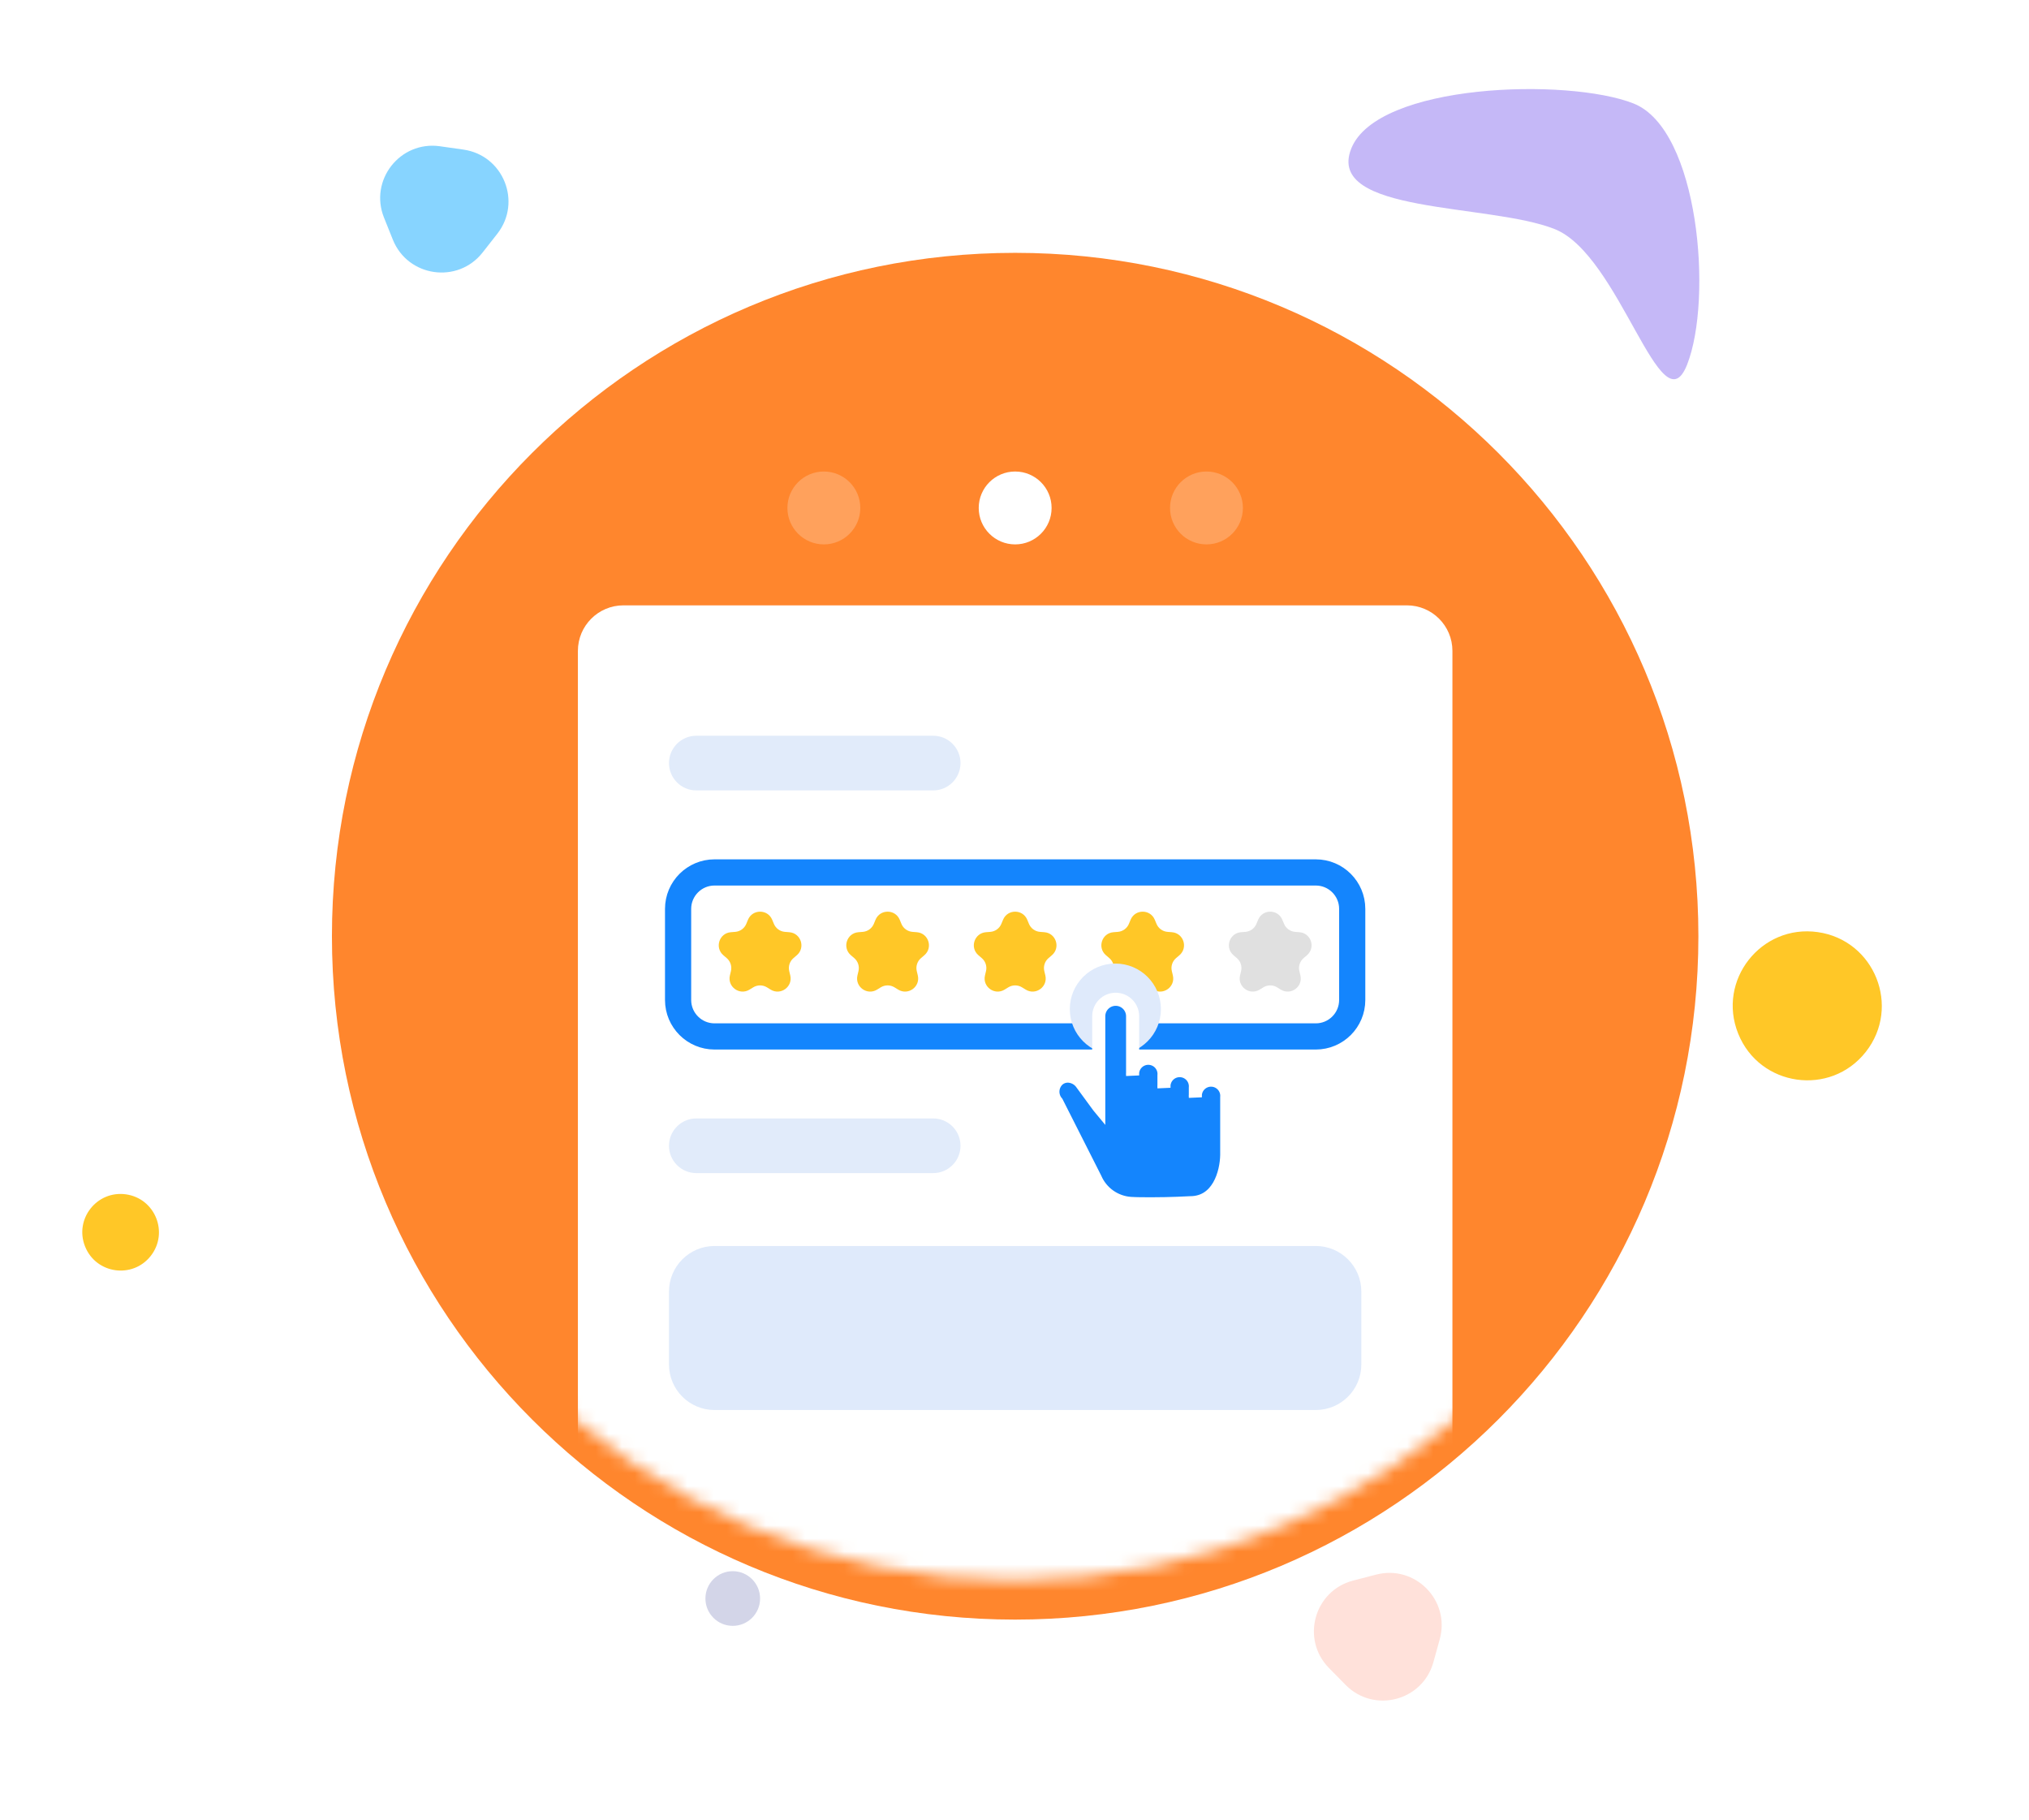 <svg width="155" height="139" viewBox="0 0 155 139" fill="none" xmlns="http://www.w3.org/2000/svg">
<path d="M77.55 123.698C106.376 123.698 129.744 100.33 129.744 71.504C129.744 42.678 106.376 19.311 77.55 19.311C48.725 19.311 25.357 42.678 25.357 71.504C25.357 100.33 48.725 123.698 77.55 123.698Z" fill="#FF862D"/>
<g filter="url(#filter0_d_2403_22983)">
<mask id="mask0_2403_22983" style="mask-type:alpha" maskUnits="userSpaceOnUse" x="25" y="19" width="105" height="105">
<path d="M77.55 123.698C106.376 123.698 129.744 100.33 129.744 71.504C129.744 42.678 106.376 19.311 77.55 19.311C48.725 19.311 25.357 42.678 25.357 71.504C25.357 100.33 48.725 123.698 77.55 123.698Z" fill="#FF862D"/>
</mask>
<g mask="url(#mask0_2403_22983)">
<path d="M107.475 49.234H47.626C45.704 49.234 44.147 50.792 44.147 52.714V125.785C44.147 127.707 45.704 129.264 47.626 129.264H107.475C109.396 129.264 110.954 127.707 110.954 125.785V52.714C110.954 50.792 109.396 49.234 107.475 49.234Z" fill="white"/>
</g>
<circle opacity="0.2" r="2.088" transform="matrix(1 0 0 -1 55.977 125.088)" fill="#27308C"/>
<path d="M29.335 19.621C28.187 16.763 30.564 13.736 33.612 14.171L35.407 14.427C38.455 14.862 39.889 18.434 37.988 20.856L36.869 22.283C34.968 24.705 31.158 24.161 30.01 21.304L29.335 19.621Z" fill="#87D4FF"/>
<path d="M6.5 98.205C5.661 96.115 7.399 93.901 9.628 94.219V94.219C11.857 94.537 12.906 97.149 11.516 98.921V98.921C10.126 100.692 7.339 100.295 6.5 98.205V98.205Z" fill="#FFC727"/>
<path d="M132.783 81.941C131.152 77.878 134.531 73.572 138.866 74.191V74.191C143.201 74.809 145.24 79.889 142.537 83.334V83.334C139.834 86.778 134.415 86.005 132.783 81.941V81.941Z" fill="#FFC727"/>
<path d="M101.523 130.394C99.364 128.2 100.39 124.49 103.37 123.717L105.125 123.262C108.106 122.488 110.806 125.232 109.985 128.2L109.502 129.947C108.681 132.915 104.955 133.881 102.795 131.687L101.523 130.394Z" fill="#FFE1DA"/>
<path opacity="0.3" d="M128.881 30.851C126.904 35.856 123.761 22.469 118.756 20.492C113.752 18.515 101.245 19.36 103.222 14.356C105.199 9.351 119.784 8.926 124.789 10.903C129.793 12.88 130.857 25.847 128.881 30.851Z" fill="#3F13E4"/>
</g>
<path d="M71.287 56.193H53.194C52.041 56.193 51.106 57.128 51.106 58.281C51.106 59.434 52.041 60.369 53.194 60.369H71.287C72.441 60.369 73.375 59.434 73.375 58.281C73.375 57.128 72.441 56.193 71.287 56.193Z" fill="#E1EBFA"/>
<path d="M71.287 85.422H53.194C52.041 85.422 51.106 86.357 51.106 87.51C51.106 88.663 52.041 89.597 53.194 89.597H71.287C72.441 89.597 73.375 88.663 73.375 87.51C73.375 86.357 72.441 85.422 71.287 85.422Z" fill="#E1EBFA"/>
<path d="M100.515 66.633H54.585C53.048 66.633 51.801 67.879 51.801 69.416V76.376C51.801 77.913 53.048 79.159 54.585 79.159H100.515C102.053 79.159 103.299 77.913 103.299 76.376V69.416C103.299 67.879 102.053 66.633 100.515 66.633Z" stroke="#1485FD" stroke-width="2"/>
<path d="M57.141 70.245C57.483 69.424 58.647 69.424 58.988 70.245L59.119 70.559C59.263 70.906 59.588 71.142 59.962 71.172L60.301 71.199C61.188 71.27 61.547 72.377 60.872 72.956L60.614 73.177C60.329 73.421 60.204 73.804 60.291 74.168L60.37 74.499C60.577 75.364 59.635 76.048 58.876 75.585L58.586 75.407C58.266 75.212 57.864 75.212 57.544 75.407L57.253 75.585C56.494 76.048 55.553 75.364 55.759 74.499L55.838 74.168C55.925 73.804 55.801 73.421 55.516 73.177L55.258 72.956C54.582 72.377 54.942 71.27 55.828 71.199L56.167 71.172C56.541 71.142 56.867 70.906 57.011 70.559L57.141 70.245Z" fill="#FFC727"/>
<path d="M66.884 70.245C67.226 69.424 68.389 69.424 68.731 70.245L68.861 70.559C69.005 70.906 69.331 71.142 69.705 71.172L70.044 71.199C70.93 71.27 71.29 72.377 70.614 72.956L70.356 73.177C70.071 73.421 69.947 73.804 70.034 74.168L70.113 74.499C70.319 75.364 69.378 76.048 68.619 75.585L68.329 75.407C68.009 75.212 67.606 75.212 67.286 75.407L66.996 75.585C66.237 76.048 65.296 75.364 65.502 74.499L65.581 74.168C65.668 73.804 65.543 73.421 65.259 73.177L65 72.956C64.325 72.377 64.684 71.27 65.571 71.199L65.91 71.172C66.284 71.142 66.609 70.906 66.754 70.559L66.884 70.245Z" fill="#FFC727"/>
<path d="M76.627 70.245C76.968 69.424 78.132 69.424 78.473 70.245L78.604 70.559C78.748 70.906 79.074 71.142 79.447 71.172L79.787 71.199C80.673 71.27 81.033 72.377 80.357 72.956L80.099 73.177C79.814 73.421 79.69 73.804 79.777 74.168L79.856 74.499C80.062 75.364 79.121 76.048 78.362 75.585L78.071 75.407C77.751 75.212 77.349 75.212 77.029 75.407L76.739 75.585C75.98 76.048 75.038 75.364 75.245 74.499L75.323 74.168C75.411 73.804 75.286 73.421 75.001 73.177L74.743 72.956C74.068 72.377 74.427 71.27 75.314 71.199L75.653 71.172C76.027 71.142 76.352 70.906 76.496 70.559L76.627 70.245Z" fill="#FFC727"/>
<path d="M86.37 70.245C86.711 69.424 87.874 69.424 88.216 70.245L88.347 70.559C88.491 70.906 88.816 71.142 89.19 71.172L89.529 71.199C90.416 71.27 90.775 72.377 90.1 72.956L89.841 73.177C89.557 73.421 89.432 73.804 89.519 74.168L89.598 74.499C89.805 75.364 88.863 76.048 88.104 75.585L87.814 75.407C87.494 75.212 87.091 75.212 86.772 75.407L86.481 75.585C85.722 76.048 84.781 75.364 84.987 74.499L85.066 74.168C85.153 73.804 85.029 73.421 84.744 73.177L84.486 72.956C83.81 72.377 84.17 71.27 85.056 71.199L85.395 71.172C85.769 71.142 86.095 70.906 86.239 70.559L86.37 70.245Z" fill="#FFC727"/>
<path d="M96.113 70.245C96.454 69.424 97.618 69.424 97.959 70.245L98.09 70.559C98.234 70.906 98.559 71.142 98.933 71.172L99.272 71.199C100.159 71.27 100.518 72.377 99.843 72.956L99.585 73.177C99.3 73.421 99.175 73.804 99.263 74.168L99.341 74.499C99.548 75.364 98.607 76.048 97.847 75.585L97.557 75.407C97.237 75.212 96.835 75.212 96.515 75.407L96.224 75.585C95.465 76.048 94.524 75.364 94.731 74.499L94.809 74.168C94.896 73.804 94.772 73.421 94.487 73.177L94.229 72.956C93.553 72.377 93.913 71.27 94.8 71.199L95.139 71.172C95.512 71.142 95.838 70.906 95.982 70.559L96.113 70.245Z" fill="#E0E0E0"/>
<path d="M100.516 95.164H54.586C52.664 95.164 51.106 96.722 51.106 98.644V104.211C51.106 106.133 52.664 107.691 54.586 107.691H100.516C102.438 107.691 103.995 106.133 103.995 104.211V98.644C103.995 96.722 102.438 95.164 100.516 95.164Z" fill="#DFEAFB"/>
<path d="M62.936 41.579C64.473 41.579 65.72 40.333 65.72 38.795C65.72 37.258 64.473 36.012 62.936 36.012C61.399 36.012 60.152 37.258 60.152 38.795C60.152 40.333 61.399 41.579 62.936 41.579Z" fill="#FFA15C"/>
<path d="M77.55 41.579C79.088 41.579 80.334 40.333 80.334 38.795C80.334 37.258 79.088 36.012 77.55 36.012C76.013 36.012 74.767 37.258 74.767 38.795C74.767 40.333 76.013 41.579 77.55 41.579Z" fill="white"/>
<path d="M92.165 41.579C93.702 41.579 94.948 40.333 94.948 38.795C94.948 37.258 93.702 36.012 92.165 36.012C90.627 36.012 89.381 37.258 89.381 38.795C89.381 40.333 90.627 41.579 92.165 41.579Z" fill="#FFA15C"/>
<path d="M85.205 80.551C87.127 80.551 88.685 78.993 88.685 77.071C88.685 75.15 87.127 73.592 85.205 73.592C83.283 73.592 81.726 75.15 81.726 77.071C81.726 78.993 83.283 80.551 85.205 80.551Z" fill="#DFEAFB"/>
<path d="M87.924 91.942C87.368 91.942 86.848 91.942 86.374 91.913C85.792 91.873 85.231 91.674 84.754 91.336C84.277 90.999 83.903 90.536 83.671 89.999L80.736 84.197C80.52 83.946 80.413 83.621 80.436 83.291C80.46 82.961 80.613 82.654 80.862 82.437C81.066 82.273 81.321 82.185 81.582 82.187C81.775 82.193 81.964 82.24 82.137 82.326C82.31 82.412 82.462 82.534 82.582 82.684L83.916 84.504L83.936 84.528V77.614C83.936 77.271 84.072 76.942 84.315 76.699C84.557 76.457 84.886 76.32 85.229 76.32C85.572 76.32 85.901 76.457 86.144 76.699C86.386 76.942 86.523 77.271 86.523 77.614V82.137C86.508 81.971 86.528 81.803 86.581 81.644C86.634 81.486 86.72 81.341 86.833 81.217C86.946 81.094 87.083 80.995 87.236 80.928C87.389 80.861 87.554 80.826 87.721 80.826C87.888 80.826 88.053 80.861 88.206 80.928C88.359 80.995 88.497 81.094 88.609 81.217C88.722 81.341 88.808 81.486 88.861 81.644C88.915 81.803 88.934 81.971 88.919 82.137V83.08C88.904 82.914 88.924 82.746 88.978 82.588C89.031 82.429 89.117 82.284 89.23 82.16C89.342 82.037 89.48 81.938 89.632 81.871C89.785 81.803 89.951 81.769 90.118 81.769C90.285 81.769 90.45 81.803 90.603 81.871C90.756 81.938 90.893 82.037 91.006 82.16C91.119 82.284 91.205 82.429 91.258 82.588C91.311 82.746 91.331 82.914 91.316 83.08V83.807C91.301 83.64 91.321 83.472 91.374 83.314C91.428 83.156 91.513 83.01 91.626 82.887C91.739 82.763 91.876 82.665 92.029 82.597C92.182 82.53 92.347 82.495 92.514 82.495C92.682 82.495 92.847 82.53 93 82.597C93.153 82.665 93.29 82.763 93.403 82.887C93.516 83.01 93.601 83.156 93.655 83.314C93.708 83.472 93.728 83.64 93.713 83.807V88.217C93.689 89.573 93.076 91.86 90.919 91.86C90.763 91.867 89.436 91.943 87.927 91.943L87.924 91.942Z" fill="#1485FD" stroke="white"/>
<defs>
<filter id="filter0_d_2403_22983" x="0.285" y="0.803" width="149.472" height="135.08" filterUnits="userSpaceOnUse" color-interpolation-filters="sRGB">
<feFlood flood-opacity="0" result="BackgroundImageFix"/>
<feColorMatrix in="SourceAlpha" type="matrix" values="0 0 0 0 0 0 0 0 0 0 0 0 0 0 0 0 0 0 127 0" result="hardAlpha"/>
<feOffset dy="-3"/>
<feGaussianBlur stdDeviation="3"/>
<feColorMatrix type="matrix" values="0 0 0 0 0.788 0 0 0 0 0.804 0 0 0 0 0.851 0 0 0 0.349 0"/>
<feBlend mode="normal" in2="BackgroundImageFix" result="effect1_dropShadow_2403_22983"/>
<feBlend mode="normal" in="SourceGraphic" in2="effect1_dropShadow_2403_22983" result="shape"/>
</filter>
</defs>
</svg>
